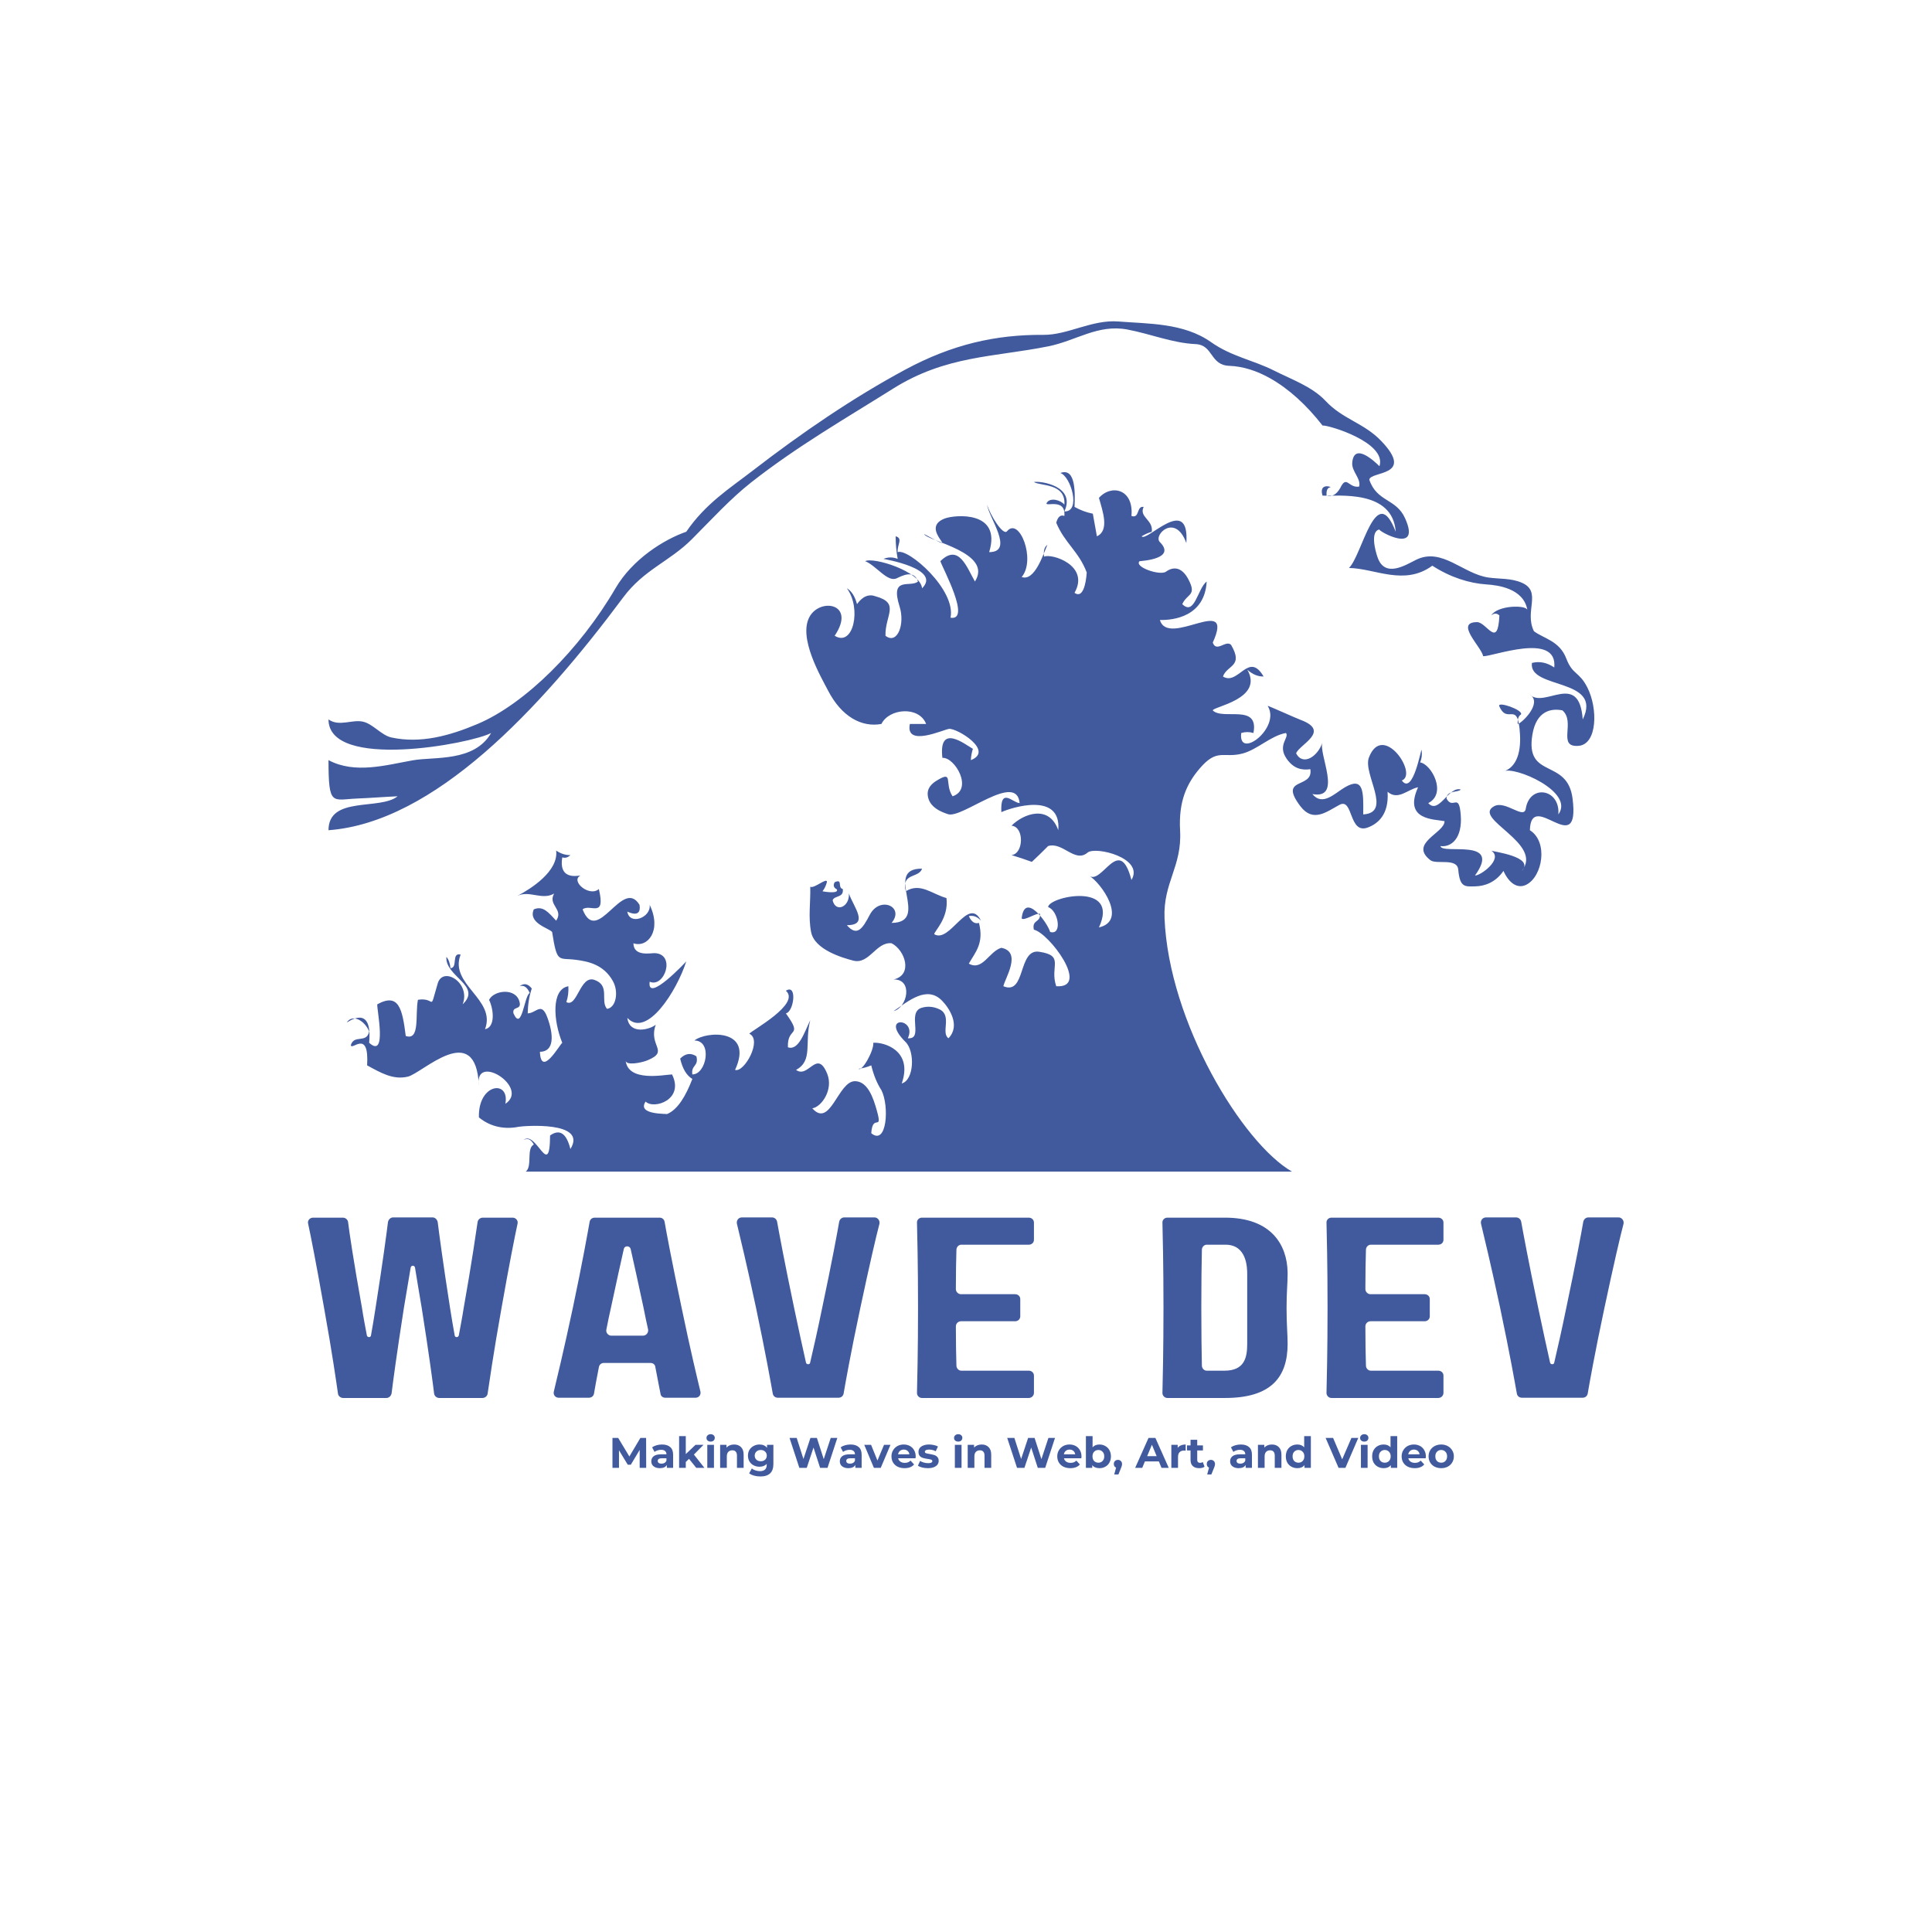 <svg xmlns="http://www.w3.org/2000/svg" xmlns:xlink="http://www.w3.org/1999/xlink" width="500" zoomAndPan="magnify" viewBox="0 0 375 375" height="500" preserveAspectRatio="xMidYMid meet" version="1.0"><defs><g/><clipPath id="6d7fe1566a"><path d="M 63.762 62 L 310 62 L 310 228 L 63.762 228 Z M 63.762 62 " clip-rule="nonzero"/></clipPath></defs><g fill="#405a9d" fill-opacity="1"><g transform="translate(57.554, 271.299)"><g><path d="M 36.156 -34.953 C 35.656 -34.953 35.25 -34.594 35.156 -34.156 C 34.844 -32.094 34.047 -26.406 32.453 -17.453 C 32.156 -15.5 31.797 -13.75 31.5 -12.094 C 31.406 -11.656 30.75 -11.656 30.703 -12.094 C 30.406 -13.75 30.094 -15.5 29.797 -17.453 C 28.406 -26.344 27.656 -32.047 27.406 -34.094 C 27.297 -34.594 26.906 -35 26.406 -35 L 18.75 -35 C 18.25 -35 17.844 -34.594 17.75 -34.094 C 17.5 -32.047 16.75 -26.344 15.344 -17.453 C 15.047 -15.5 14.75 -13.75 14.453 -12.094 C 14.406 -11.656 13.75 -11.656 13.656 -12.094 C 13.344 -13.75 13 -15.5 12.703 -17.453 C 11.094 -26.406 10.25 -32.094 10 -34.156 C 9.906 -34.594 9.5 -34.953 9 -34.953 L 3.203 -34.953 C 2.594 -34.953 2.094 -34.406 2.25 -33.797 C 2.75 -31.5 3.844 -25.953 5.344 -17.453 C 6.953 -8.547 7.75 -2.844 8.047 -0.797 C 8.094 -0.344 8.547 0.047 9.047 0.047 L 17.453 0.047 C 17.953 0.047 18.344 -0.344 18.453 -0.844 C 18.703 -2.906 19.453 -8.547 20.844 -17.453 C 21.344 -20.453 21.797 -23.047 22.156 -25.25 C 22.25 -25.75 22.906 -25.75 23 -25.25 C 23.344 -23.047 23.797 -20.453 24.297 -17.453 C 25.703 -8.547 26.453 -2.906 26.703 -0.844 C 26.75 -0.344 27.203 0.047 27.703 0.047 L 36.094 0.047 C 36.594 0.047 37.047 -0.344 37.094 -0.797 C 37.406 -2.844 38.203 -8.547 39.797 -17.453 C 41.297 -25.953 42.406 -31.5 42.906 -33.797 C 43.047 -34.406 42.547 -34.953 41.953 -34.953 Z M 36.156 -34.953 "/></g></g></g><g fill="#405a9d" fill-opacity="1"><g transform="translate(105.247, 271.299)"><g><path d="M 23.906 0 L 29.75 0 C 30.406 0 30.844 -0.547 30.703 -1.203 C 30.156 -3.5 28.797 -9.047 27.047 -17.5 C 25.156 -26.453 24.094 -32.156 23.75 -34.156 C 23.656 -34.656 23.25 -34.953 22.797 -34.953 L 10.203 -34.953 C 9.703 -34.953 9.297 -34.656 9.203 -34.156 C 8.844 -32.156 7.844 -26.453 5.953 -17.5 C 4.156 -9.047 2.797 -3.5 2.25 -1.203 C 2.094 -0.547 2.547 0 3.203 0 L 9.047 0 C 9.547 0 9.953 -0.297 10.047 -0.797 C 10.203 -1.703 10.5 -3.453 11 -5.953 C 11.094 -6.453 11.5 -6.75 11.953 -6.75 L 21 -6.75 C 21.5 -6.75 21.906 -6.453 21.953 -5.953 C 22.453 -3.453 22.75 -1.703 22.953 -0.797 C 23 -0.297 23.406 0 23.906 0 Z M 13.406 -12.047 C 12.797 -12.047 12.297 -12.656 12.453 -13.25 C 12.703 -14.547 13 -16 13.344 -17.5 C 14.344 -22.203 15.203 -26.047 15.844 -28.906 C 16 -29.547 16.953 -29.547 17.156 -28.906 C 17.797 -26.047 18.656 -22.203 19.656 -17.5 C 19.953 -16 20.25 -14.547 20.547 -13.25 C 20.656 -12.656 20.203 -12.047 19.547 -12.047 Z M 13.406 -12.047 "/></g></g></g><g fill="#405a9d" fill-opacity="1"><g transform="translate(140.791, 271.299)"><g><path d="M 18.797 -17.453 C 17.906 -13.094 17.094 -9.547 16.453 -6.797 C 16.406 -6.406 15.75 -6.406 15.656 -6.797 C 15.047 -9.547 14.25 -13.094 13.344 -17.453 C 11.453 -26.453 10.406 -32.156 10.047 -34.156 C 9.953 -34.656 9.547 -35 9.047 -35 L 3.203 -35 C 2.547 -35 2.094 -34.406 2.25 -33.75 C 2.797 -31.453 4.156 -25.906 5.953 -17.453 C 7.844 -8.5 8.844 -2.797 9.203 -0.797 C 9.297 -0.297 9.703 0 10.203 0 L 21.953 0 C 22.453 0 22.844 -0.297 22.953 -0.797 C 23.297 -2.797 24.297 -8.5 26.203 -17.453 C 28 -25.906 29.297 -31.453 29.906 -33.75 C 30.047 -34.406 29.547 -35 28.953 -35 L 23.094 -35 C 22.594 -35 22.203 -34.656 22.094 -34.156 C 21.75 -32.156 20.703 -26.453 18.797 -17.453 Z M 18.797 -17.453 "/></g></g></g><g fill="#405a9d" fill-opacity="1"><g transform="translate(175.486, 271.299)"><g><path d="M 25.203 -30.656 L 25.203 -34 C 25.203 -34.547 24.75 -34.953 24.203 -34.953 L 3.453 -34.953 C 2.906 -34.953 2.453 -34.5 2.5 -33.953 C 2.547 -31.797 2.703 -26.203 2.703 -17.5 C 2.703 -8.797 2.547 -3.156 2.5 -1 C 2.453 -0.453 2.906 0.047 3.453 0.047 L 24.203 0.047 C 24.75 0.047 25.203 -0.406 25.203 -0.953 L 25.203 -4.297 C 25.203 -4.844 24.75 -5.25 24.203 -5.25 L 11.094 -5.25 C 10.594 -5.25 10.156 -5.703 10.156 -6.25 C 10.094 -8.297 10.047 -10.797 10.047 -13.844 C 10.047 -14.406 10.5 -14.844 11.047 -14.844 L 21.547 -14.844 C 22.094 -14.844 22.547 -15.25 22.547 -15.797 L 22.547 -19.156 C 22.547 -19.703 22.094 -20.094 21.547 -20.094 L 11.047 -20.094 C 10.5 -20.094 10.047 -20.547 10.047 -21.094 C 10.047 -24.156 10.094 -26.656 10.156 -28.703 C 10.156 -29.25 10.594 -29.703 11.094 -29.703 L 24.203 -29.703 C 24.75 -29.703 25.203 -30.094 25.203 -30.656 Z M 25.203 -30.656 "/></g></g></g><g fill="#405a9d" fill-opacity="1"><g transform="translate(205.731, 271.299)"><g/></g></g><g fill="#405a9d" fill-opacity="1"><g transform="translate(223.128, 271.299)"><g><path d="M 26.797 -24 C 26.797 -24 26.797 -24.047 26.797 -24.047 C 26.797 -24.156 26.797 -24.25 26.797 -24.344 C 26.703 -29.703 23.594 -34.953 14.656 -34.953 L 3.453 -34.953 C 2.906 -34.953 2.453 -34.5 2.5 -33.953 C 2.547 -31.797 2.703 -26.203 2.703 -17.5 C 2.703 -8.797 2.547 -3.156 2.5 -1 C 2.453 -0.453 2.906 0.047 3.453 0.047 L 14.656 0.047 C 23.656 0.047 26.797 -4.047 26.797 -10.453 C 26.797 -12.547 26.594 -14 26.594 -17.406 C 26.594 -20.594 26.797 -22.047 26.797 -24 Z M 14.547 -5.25 L 11.094 -5.25 C 10.594 -5.25 10.156 -5.703 10.156 -6.25 C 10.094 -9.047 10.047 -12.844 10.047 -17.5 C 10.047 -22.156 10.094 -25.906 10.156 -28.703 C 10.156 -29.25 10.594 -29.703 11.094 -29.703 L 14.75 -29.703 C 18.906 -29.703 18.953 -25.203 18.953 -24 L 18.953 -10.453 C 18.953 -7.906 18.5 -5.25 14.547 -5.25 Z M 14.547 -5.25 "/></g></g></g><g fill="#405a9d" fill-opacity="1"><g transform="translate(254.973, 271.299)"><g><path d="M 25.203 -30.656 L 25.203 -34 C 25.203 -34.547 24.75 -34.953 24.203 -34.953 L 3.453 -34.953 C 2.906 -34.953 2.453 -34.5 2.5 -33.953 C 2.547 -31.797 2.703 -26.203 2.703 -17.5 C 2.703 -8.797 2.547 -3.156 2.5 -1 C 2.453 -0.453 2.906 0.047 3.453 0.047 L 24.203 0.047 C 24.75 0.047 25.203 -0.406 25.203 -0.953 L 25.203 -4.297 C 25.203 -4.844 24.75 -5.25 24.203 -5.25 L 11.094 -5.25 C 10.594 -5.25 10.156 -5.703 10.156 -6.25 C 10.094 -8.297 10.047 -10.797 10.047 -13.844 C 10.047 -14.406 10.5 -14.844 11.047 -14.844 L 21.547 -14.844 C 22.094 -14.844 22.547 -15.25 22.547 -15.797 L 22.547 -19.156 C 22.547 -19.703 22.094 -20.094 21.547 -20.094 L 11.047 -20.094 C 10.5 -20.094 10.047 -20.547 10.047 -21.094 C 10.047 -24.156 10.094 -26.656 10.156 -28.703 C 10.156 -29.25 10.594 -29.703 11.094 -29.703 L 24.203 -29.703 C 24.75 -29.703 25.203 -30.094 25.203 -30.656 Z M 25.203 -30.656 "/></g></g></g><g fill="#405a9d" fill-opacity="1"><g transform="translate(285.219, 271.299)"><g><path d="M 18.797 -17.453 C 17.906 -13.094 17.094 -9.547 16.453 -6.797 C 16.406 -6.406 15.75 -6.406 15.656 -6.797 C 15.047 -9.547 14.25 -13.094 13.344 -17.453 C 11.453 -26.453 10.406 -32.156 10.047 -34.156 C 9.953 -34.656 9.547 -35 9.047 -35 L 3.203 -35 C 2.547 -35 2.094 -34.406 2.25 -33.75 C 2.797 -31.453 4.156 -25.906 5.953 -17.453 C 7.844 -8.5 8.844 -2.797 9.203 -0.797 C 9.297 -0.297 9.703 0 10.203 0 L 21.953 0 C 22.453 0 22.844 -0.297 22.953 -0.797 C 23.297 -2.797 24.297 -8.5 26.203 -17.453 C 28 -25.906 29.297 -31.453 29.906 -33.75 C 30.047 -34.406 29.547 -35 28.953 -35 L 23.094 -35 C 22.594 -35 22.203 -34.656 22.094 -34.156 C 21.75 -32.156 20.703 -26.453 18.797 -17.453 Z M 18.797 -17.453 "/></g></g></g><g clip-path="url(#6d7fe1566a)"><path fill="#405a9d" d="M 63.762 139.637 C 65.82 141.113 68.332 139.59 70.469 140.078 C 72.406 140.52 74.035 142.73 75.992 143.148 C 81.613 144.355 87.203 142.844 92.684 140.527 C 101.887 136.637 112.516 126.09 119.469 114.18 C 122.746 108.566 128.812 104.738 133.203 103.211 C 136.957 97.723 141.652 94.781 146.012 91.418 C 155.672 83.953 165.664 77.148 175.773 71.711 C 184.789 66.863 193.238 64.926 202.539 64.996 C 207.297 65.031 211.973 61.988 217.109 62.402 C 222.816 62.867 229.742 62.637 235.066 66.41 C 239.016 69.207 243.297 69.898 247.355 71.961 C 250.477 73.551 254.676 75.02 257.277 77.801 C 260.664 81.426 264.727 82.055 268.129 85.629 C 274.727 92.551 265.957 91.391 265.781 93.117 C 267.262 97.461 270.98 96.723 272.719 100.582 C 276.004 107.863 267.34 102.977 267.754 102.773 C 265.957 103.086 266.883 106.797 267.414 108.258 C 268.852 112.23 272.844 109.656 274.855 108.66 C 279.887 106.172 283.934 111.391 288.93 112.102 C 291.055 112.402 293.289 112.199 295.383 113.105 C 299.375 114.844 295.805 118.629 297.738 122.523 C 299.672 123.961 302.711 124.391 304.02 127.824 C 305.238 131.023 306.492 130.289 308.09 133.41 C 310.199 137.531 310.039 144.488 306.387 144.77 C 302.152 145.098 305.898 140.145 303.266 137.883 C 301.078 137.441 298.203 137.969 297.438 142.582 C 295.984 151.344 304.234 147.062 305.234 155 C 306.777 167.203 297.172 152.941 296.949 161.145 C 300.559 163.422 299.406 170.125 296.266 171.719 C 294.594 172.562 292.93 171.504 291.82 169.043 C 290.324 171.242 288.234 171.992 286.383 172.039 C 284.309 172.09 283.359 172.273 283.047 168.805 C 282.836 166.449 278.797 167.855 277.648 166.969 C 273.367 163.672 280.457 161.664 280.379 159.387 C 278.527 158.992 272.301 159.277 275.25 152.805 C 273.234 153.199 271.367 155.445 269.328 153.684 C 269.629 158.125 267.418 159.91 265.469 160.625 C 261.762 161.988 262.691 154.777 260 156.215 C 257.492 157.555 254.875 159.75 252.398 156.48 C 248.008 150.688 254.961 153.207 254.336 149.297 C 252.66 149.547 251.043 149.191 249.699 147.215 C 247.902 144.574 250.32 143.145 249.602 142.273 C 246.664 142.793 244.039 145.52 241.133 146.27 C 237.43 147.223 236.289 145.148 232.84 149.184 C 230.379 152.066 228.734 155.512 229.055 161.203 C 229.453 168.215 225.75 171.285 226.035 178.203 C 226.855 198.461 241.207 221.938 250.785 227.414 L 102.035 227.414 C 103.387 226.457 102.105 222.902 103.613 222.152 C 103.078 221.145 102.422 220.848 101.637 221.27 C 104.086 219.246 106.711 229.199 106.77 220.395 C 108.633 219.078 109.949 219.961 110.715 223.027 C 114.145 217.516 101.492 218.543 100.652 218.711 C 98.145 219.223 95.285 218.828 92.957 216.883 C 92.762 210.254 98.992 209.512 98.09 214.25 C 102.918 211.066 91.977 204.168 92.957 210.738 C 92.367 197.805 82.016 208.309 79.148 208.98 C 76.305 209.645 73.938 208.25 71.258 206.785 C 71.684 199.559 68.184 204.082 68.102 202.84 C 68.754 200.73 71.18 202.602 71.652 200.207 C 70.859 198.195 68.477 196.703 67.312 198.449 C 67.332 198.586 72.367 194.535 71.652 202.402 C 75.219 205.633 73.094 195.809 73.23 194.938 C 77.395 192.641 78.098 195.809 78.754 201.082 C 81.586 202.047 80.543 196.91 81.121 194.059 C 84.715 193.484 83.223 196.754 84.965 190.871 C 85.969 187.477 91.43 190.723 89.801 194.938 C 93.641 191.309 86.34 189.562 86.645 185.723 C 87.086 186.234 87.348 186.965 87.434 187.918 C 88.922 187.898 87.566 184.812 89.406 185.285 C 87.121 191.09 96.375 193.934 94.141 199.766 C 96.109 199.414 95.887 196.086 94.93 194.062 C 95.883 192.172 100.184 191.66 100.848 194.5 C 101.27 196.145 99.367 195.191 99.664 196.695 C 101.312 200.375 101.75 193.207 102.824 192.746 C 102.328 191.598 101.672 191.16 100.848 191.43 C 101.684 190.777 102.473 190.922 103.215 191.867 C 102.723 193.344 102.461 194.957 102.426 196.695 C 104.09 196.664 105.074 194.363 106.223 197.441 C 107.48 200.816 107.633 204.129 104.797 204.156 C 105.016 209.238 108.625 202.777 109.137 202.402 C 107.395 198.168 106.961 192 110.32 191.43 C 110.379 192.543 110.25 193.566 109.926 194.504 C 112.059 195.66 112.57 189.223 115.371 190.195 C 118.488 191.277 116.461 194.223 117.816 195.82 C 119.574 195.602 120.133 192.527 118.961 190.426 C 117.164 187.199 114.148 186.613 111.797 186.301 C 108.371 185.84 108.148 187.145 107.164 180.895 C 106.555 180.152 102.445 179.184 103.609 176.508 C 105.426 175.738 106.48 177.129 107.949 178.703 C 109.48 176.465 106.27 175.715 107.555 173.438 C 105.219 174.797 102.781 172.77 100.453 173.875 C 103.035 172.523 108.441 169.105 107.949 165.098 C 108.844 165.699 109.762 165.992 110.715 165.973 C 110.219 166.449 109.695 166.594 109.137 166.414 C 108.434 170.527 111.574 170.109 112.684 169.926 C 110.613 170.977 114.41 174.188 116.238 172.559 C 117.617 178.414 114.582 175.316 113.082 176.508 C 115.945 183.793 120.812 170.164 124.129 175.629 C 124.551 178.227 122.215 177.152 121.762 176.945 C 122.199 179.684 126.398 178.102 126.102 175.629 C 128.512 180.645 125.695 184.031 122.945 183.09 C 122.988 185.738 126.32 184.969 127.086 185.004 C 131.254 185.191 128.961 191.82 126.102 190.551 C 125.496 194.887 133.273 186.566 133.203 186.602 C 131.367 192.352 125.52 201.594 121.762 197.57 C 122.199 200.945 126.195 199.812 127.285 198.891 C 125.777 203.043 130.02 203.996 125.699 205.797 C 124.523 206.289 121.559 206.871 121.438 205.875 C 121.941 210.051 128.75 208.621 130.441 208.547 C 132.898 213.461 126.883 215.41 125.312 213.812 C 123.508 216.496 129.773 216.121 129.418 216.258 C 131.566 215.426 133.156 212.617 134.387 209.422 C 133.27 208.77 132.48 207.453 132.02 205.473 C 133.031 204.453 134.082 204.305 135.176 205.035 C 135.656 207.02 134.086 206.707 134.387 208.547 C 137.129 208.559 138.34 201.965 134.781 201.961 C 137.102 200.113 146.402 199.613 142.676 207.664 C 144.414 208.293 148.047 201.828 145.438 200.645 C 145.914 199.992 155.484 194.852 152.539 192.305 C 154.781 190.855 154.113 196.387 152.539 196.695 C 155.996 201.516 152.762 199.121 152.934 203.277 C 155.008 204.004 156.133 200.355 157.273 198.012 C 156.109 202.375 157.867 205.867 154.512 207.664 C 156.914 209.438 158.559 203.496 160.555 208.406 C 161.816 211.504 159.434 214.875 157.668 215.125 C 161.168 219.086 162.672 209.828 165.953 209.859 C 167.855 209.879 169.066 211.766 169.945 214.699 C 171.633 220.316 169.398 215.723 169.109 219.957 C 172.156 222.484 172.641 214.672 171.086 211.609 C 170.227 210.285 169.566 208.676 169.109 206.789 C 168.297 207.133 167.48 207.352 166.652 207.449 C 167.324 208.062 169.66 203.91 169.504 202.402 C 171.559 202.246 177.262 203.867 175.027 210.297 C 177.426 209.66 177.629 204.09 175.77 202.25 C 170.551 197.082 178.109 197.469 176.211 201.523 C 179.348 201.77 176.02 196.629 178.812 195.633 C 180.043 195.246 181.262 195.359 182.469 195.965 C 184.797 197.23 182.59 200.5 184.102 201.523 C 186.523 199.02 184.168 195.57 182.836 194.219 C 179.902 191.234 176.363 194.277 173.449 196.254 C 176.137 195.578 177.273 190.035 173.449 190.113 C 177.273 189.234 175.664 184.406 173.055 183.086 C 170.043 182.766 168.73 187.266 165.609 186.453 C 163.602 185.93 158.129 184.367 157.441 180.938 C 156.855 178.012 157.352 175.094 157.27 172.117 C 158.016 172.547 160.586 170.195 160.504 171.211 C 160.301 171.949 160.012 172.547 159.641 172.996 C 159.59 173.008 162.848 173.602 162.449 172.637 C 161.82 172.32 161.672 171.855 162.008 171.238 C 163.68 170.484 162.484 172.297 163.586 172.559 C 163.82 174.324 161.934 173.762 161.613 174.75 C 162.215 177.238 164.949 176.004 164.77 173.434 C 165.715 176.105 168.754 179.578 164.375 179.578 C 166.379 181.879 167.426 180.219 168.832 177.547 C 170.781 173.836 175.664 176 173.055 179.137 C 180.801 179.07 171.211 168.512 178.973 168.605 C 178.359 170.512 174.91 169.348 175.816 172.992 C 178.629 171.238 180.965 173.574 183.707 174.309 C 184.199 178.246 181.254 180.832 181.34 181.332 C 184.391 183.18 187.934 173.789 190.414 178.699 C 189.684 177.922 188.898 177.629 188.047 177.82 C 188.551 178.934 189.211 179.371 190.02 179.141 C 191.004 183.082 189.367 184.746 188.047 187.039 C 190.707 188.547 191.98 184.66 194.359 183.969 C 198.426 184.766 195.062 189.887 194.754 191.426 C 199.164 193.266 197.535 184.121 201.691 184.734 C 206.758 185.484 203.68 187.578 205.016 191.426 C 211.734 191.883 203.566 181.051 200.672 180.453 C 200.242 178.441 202.02 179.137 201.859 177.383 C 201.211 177.098 198.742 178.84 198.305 178.262 C 198.879 172.945 203.332 179.133 203.832 180.891 C 206.25 181.617 205.43 176.73 203.438 176.07 C 203.523 174 217.441 171.098 213.301 180.016 C 218.91 178.711 213.766 171.344 211.328 169.926 C 213.859 172.023 217.238 161.711 219.613 170.801 C 222.184 166.531 212.602 164.203 211.094 165.492 C 208.641 167.582 206.266 163.34 203.438 164.219 C 202.391 165.273 201.34 166.301 200.281 167.289 C 198.969 166.809 197.652 166.371 196.332 165.973 C 198.719 165.719 198.836 160.465 196.332 160.266 C 198.676 157.91 203.641 156.098 205.41 161.148 C 206.07 153.547 196.16 156.801 194.359 157.637 C 194.121 152.652 196.598 155.852 197.91 155.879 C 197.324 149.723 186.758 158.945 184.012 158.031 C 183.035 157.707 180.199 156.789 180.062 154.203 C 179.98 152.578 181.457 151.727 181.984 151.41 C 185.121 149.539 183.246 152.062 184.891 154.559 C 188.965 153.211 185.359 146.93 182.918 147.102 C 182.141 140.324 187.27 144.457 188.836 145.344 C 188.617 146.023 188.484 146.754 188.441 147.543 C 193.031 145.746 185.82 141.359 184.23 141.473 C 183.273 141.539 175.648 145.156 176.605 140.52 L 179.762 140.52 C 178.383 136.98 172.57 137.488 171.082 140.52 C 167.223 141.227 163.34 139.09 160.727 134.043 C 159.328 131.348 154.891 123.797 157.125 119.727 C 159.184 115.965 166.25 117.105 162.008 123.402 C 165.664 125.668 167.25 118.027 164.375 114.188 C 165.27 114.703 165.926 115.727 166.348 117.258 C 167.434 115.742 168.648 115.242 169.992 115.758 C 174.77 117.086 171.758 119.445 171.871 123.402 C 174.191 125.199 175.691 121.125 174.609 117.727 C 172.691 111.707 176.715 114.133 178.184 112.871 C 177.367 110.492 175.102 111.77 174.027 112.258 C 172.25 113.066 170.051 109.762 167.926 108.922 C 169.551 108.078 178.699 110.902 178.973 114.188 C 182.84 110.379 171.508 108.5 171.477 108.48 C 172.395 108.109 173.312 108.109 174.238 108.48 C 173.977 107.059 173.848 105.598 173.844 104.094 C 175.324 104.488 174.121 105.711 174.238 107.168 C 176.27 106.359 185.613 114.473 184.496 119.895 C 188.559 120.566 182.961 110.293 182.523 108.922 C 186.082 105.418 187.637 110.074 189.234 112.871 C 192.836 107.219 179.941 105.016 179.367 103.656 C 187.598 108.137 177.969 102.711 183.371 100.641 C 185.246 99.922 194.516 99.012 191.996 107.168 C 196.988 107.172 191.812 100.285 191.598 97.949 C 192.109 99.84 194.691 104.047 195.461 103.117 C 197.859 100.223 201.121 108.676 198.309 111.996 C 200.805 112.902 202.477 107.645 203.289 105.754 C 202.719 106.176 202.504 106.938 202.648 108.047 C 204.07 107.363 211.602 109.703 208.566 115.066 C 210.164 116.23 210.785 113.363 210.934 111.117 C 209.395 107.027 206.641 105.395 205.016 101.461 C 205.328 100.305 205.852 99.867 206.594 100.145 C 206.895 96.488 202.605 98.539 203.176 97.594 C 203.84 96.477 205.934 97.086 206.594 97.949 C 206.898 93.754 201.922 94.363 200.676 93.562 C 201.918 93.293 208.891 94.332 206.594 99.266 C 209.891 99.398 207.844 92.422 205.805 91.809 C 208.918 90.648 208.652 96.023 208.566 98.391 C 209.727 99.035 210.91 99.477 212.117 99.707 C 212.379 101.172 212.645 102.633 212.906 104.094 C 215.383 102.973 214.035 99.238 213.301 96.637 C 215.73 93.922 220.09 94.93 219.613 100.148 C 221.258 100.711 220.547 98.152 221.98 98.391 C 221.02 100.387 223.891 100.883 223.559 103.219 C 222.891 103.41 222.23 103.703 221.586 104.098 C 222.527 105.34 230.91 95.738 230.27 105.414 C 228.141 99.496 223.785 103.871 225.125 105.211 C 228.355 108.449 221.812 108.863 221.191 108.926 C 220.059 110.031 225.148 111.801 226.316 110.961 C 227.863 109.852 229.457 110.156 230.66 112.438 C 232.363 115.668 230.445 115.148 229.477 117.262 C 231.883 119.648 232.449 114.223 234.215 112.871 C 233.855 119.676 227.75 120.41 225.137 120.336 C 226.73 125.844 239.777 115.066 235.398 124.723 C 236.102 126.73 237.934 124.156 238.949 125.164 C 241.43 129.414 238.203 129.027 237.371 131.309 C 240.348 133.168 242.355 126.293 245.262 131.309 C 244.156 131.332 243.105 130.891 242.105 129.992 C 245.367 135.691 235.352 137.18 235.398 137.891 C 237.359 139.859 244.434 136.488 243.289 142.277 C 242.496 142.035 241.711 142.035 240.922 142.277 C 240.262 147.629 248.711 141.258 246.051 137.012 C 246.082 136.918 251.371 139.324 252.477 139.738 C 258.395 141.957 252.18 144.508 251.574 146.227 C 252.918 148.781 255.879 146.773 256.703 144.035 C 255.805 146.215 260.738 155.227 254.73 154.129 C 256.715 156.574 259.113 153.941 261.051 152.812 C 264.73 150.66 264.66 153.754 264.598 158.078 C 270.34 157.742 264.504 150.219 265.699 147.055 C 268.371 140.004 275.332 150.293 272.094 151.492 C 274.27 154.473 275.809 145.25 275.93 145.562 C 276.055 146.457 275.961 147.266 275.645 147.984 C 277.852 148.32 280.91 154.012 277.223 155.883 C 279.281 158.188 281.191 152.52 283.535 153.25 C 283.035 153.871 280.797 153.324 280.773 155.008 C 282.016 157.273 283.184 153.676 283.531 158.195 C 283.879 162.73 281.684 164.5 279.59 164.223 C 279.848 165.969 291.672 162.48 286.297 169.93 C 287.293 170.027 291.895 166.734 289.453 165.102 C 289.746 165.316 298.004 166.262 295.371 169.047 C 299.766 163.664 285.574 158.887 290.016 156.484 C 292.215 155.297 295.797 159.141 296.148 156.969 C 296.938 152.086 302.875 153.133 302.473 158.078 C 305.738 153.676 293.824 148.598 291.82 149.738 C 293.973 149.086 295.258 146.688 295.031 142.586 C 294.648 135.602 292.656 140.859 291.008 137.07 C 290.562 136.043 295.688 137.793 295.223 138.672 C 294.742 138.961 294.531 139.578 294.582 140.523 C 295.34 140.43 299.48 136.426 296.949 134.816 C 299.777 137.609 306.523 130.137 307.207 139.645 C 311.223 131.496 296.645 133.875 297.344 128.676 C 298.832 128.305 300.277 128.598 301.684 129.555 C 302.371 122.496 289.379 127.582 287.875 127.359 C 287.555 125.566 282.309 120.797 286.672 120.754 C 288.578 120.734 290.727 126.094 291.031 119.457 C 290.52 118.988 289.992 118.988 289.453 119.457 C 290.637 117.449 296.289 117.371 296.465 118.414 C 295.75 114.168 290.652 113.578 288.543 113.438 C 285.125 113.211 281.477 112.039 278.012 109.801 C 272.555 113.793 266.887 110.32 261.836 110.242 C 264.426 107.738 267.07 93.199 270.91 103.223 C 270.332 94.957 259.672 96.34 256.703 96.199 C 255.957 93.746 258.367 94.438 258.238 94.582 C 257.656 94.652 257.406 95.191 257.492 96.199 C 258.52 96.488 259.398 96.004 260.129 94.746 C 261.398 92.078 261.727 94.793 263.809 94.445 C 264.215 92.867 262.312 91.516 262.469 89.793 C 262.832 85.758 266.852 89.613 267.754 90.492 C 269.238 85.867 257.812 82.469 256.703 82.594 C 253.594 78.602 250.137 75.453 246.516 73.418 C 243.953 71.977 241.289 71.109 238.605 71.008 C 234.785 70.859 235.555 66.953 232.047 66.789 C 227.586 66.586 223.27 64.797 218.828 63.961 C 213.082 62.883 208.898 66.141 203.438 67.23 C 192.902 69.34 183.613 68.988 173.332 75.445 C 164.129 81.227 154.762 86.598 145.805 93.633 C 141.777 96.797 138.121 100.828 134.285 104.668 C 129.965 108.992 124.992 110.547 120.973 115.945 C 104.75 137.742 84.246 159.625 63.762 161.145 C 63.762 154.43 73.738 157.332 77.176 154.559 C 74.547 154.672 71.914 154.891 69.285 154.996 C 64.473 155.191 63.762 156.602 63.762 147.539 C 68.867 150.281 74.949 148.496 80.133 147.574 C 84.27 146.84 92.047 147.953 95.328 142.273 C 91.434 144.371 63.762 149.562 63.762 139.637 " fill-opacity="1" fill-rule="evenodd"/></g><g fill="#405a9d" fill-opacity="1"><g transform="translate(118.191, 284.908)"><g><path d="M 5.969 0 L 5.969 -3.484 L 4.25 -0.609 L 3.656 -0.609 L 1.953 -3.406 L 1.953 0 L 0.688 0 L 0.688 -5.812 L 1.797 -5.812 L 3.969 -2.203 L 6.109 -5.812 L 7.219 -5.812 L 7.234 0 Z M 5.969 0 "/></g></g></g><g fill="#405a9d" fill-opacity="1"><g transform="translate(126.106, 284.908)"><g><path d="M 2.391 -4.531 C 3.086 -4.531 3.617 -4.363 3.984 -4.031 C 4.359 -3.707 4.547 -3.211 4.547 -2.547 L 4.547 0 L 3.328 0 L 3.328 -0.562 C 3.086 -0.145 2.633 0.062 1.969 0.062 C 1.625 0.062 1.328 0.004 1.078 -0.109 C 0.828 -0.223 0.633 -0.379 0.5 -0.578 C 0.375 -0.785 0.312 -1.02 0.312 -1.281 C 0.312 -1.695 0.469 -2.023 0.781 -2.266 C 1.094 -2.504 1.57 -2.625 2.219 -2.625 L 3.25 -2.625 C 3.25 -2.906 3.16 -3.117 2.984 -3.266 C 2.816 -3.422 2.562 -3.5 2.219 -3.5 C 1.977 -3.5 1.742 -3.461 1.516 -3.391 C 1.285 -3.316 1.094 -3.219 0.938 -3.094 L 0.469 -3.984 C 0.719 -4.16 1.008 -4.297 1.344 -4.391 C 1.688 -4.484 2.035 -4.531 2.391 -4.531 Z M 2.297 -0.812 C 2.516 -0.812 2.707 -0.859 2.875 -0.953 C 3.051 -1.055 3.176 -1.207 3.25 -1.406 L 3.25 -1.859 L 2.359 -1.859 C 1.828 -1.859 1.562 -1.688 1.562 -1.344 C 1.562 -1.176 1.625 -1.047 1.75 -0.953 C 1.883 -0.859 2.066 -0.812 2.297 -0.812 Z M 2.297 -0.812 "/></g></g></g><g fill="#405a9d" fill-opacity="1"><g transform="translate(131.22, 284.908)"><g><path d="M 2.516 -1.75 L 1.891 -1.141 L 1.891 0 L 0.594 0 L 0.594 -6.156 L 1.891 -6.156 L 1.891 -2.672 L 3.781 -4.469 L 5.328 -4.469 L 3.469 -2.578 L 5.5 0 L 3.922 0 Z M 2.516 -1.75 "/></g></g></g><g fill="#405a9d" fill-opacity="1"><g transform="translate(136.69, 284.908)"><g><path d="M 0.594 -4.469 L 1.891 -4.469 L 1.891 0 L 0.594 0 Z M 1.25 -5.094 C 1.008 -5.094 0.812 -5.16 0.656 -5.297 C 0.508 -5.43 0.438 -5.602 0.438 -5.812 C 0.438 -6.008 0.508 -6.176 0.656 -6.312 C 0.812 -6.457 1.008 -6.531 1.25 -6.531 C 1.488 -6.531 1.68 -6.461 1.828 -6.328 C 1.973 -6.191 2.047 -6.023 2.047 -5.828 C 2.047 -5.617 1.973 -5.441 1.828 -5.297 C 1.68 -5.16 1.488 -5.094 1.25 -5.094 Z M 1.25 -5.094 "/></g></g></g><g fill="#405a9d" fill-opacity="1"><g transform="translate(139.184, 284.908)"><g><path d="M 3.312 -4.531 C 3.863 -4.531 4.305 -4.363 4.641 -4.031 C 4.984 -3.695 5.156 -3.207 5.156 -2.562 L 5.156 0 L 3.859 0 L 3.859 -2.359 C 3.859 -2.711 3.781 -2.973 3.625 -3.141 C 3.477 -3.316 3.258 -3.406 2.969 -3.406 C 2.633 -3.406 2.367 -3.301 2.172 -3.094 C 1.984 -2.895 1.891 -2.598 1.891 -2.203 L 1.891 0 L 0.594 0 L 0.594 -4.469 L 1.828 -4.469 L 1.828 -3.938 C 2.004 -4.125 2.219 -4.27 2.469 -4.375 C 2.727 -4.477 3.008 -4.531 3.312 -4.531 Z M 3.312 -4.531 "/></g></g></g><g fill="#405a9d" fill-opacity="1"><g transform="translate(144.911, 284.908)"><g><path d="M 5.203 -4.469 L 5.203 -0.75 C 5.203 0.07 4.988 0.68 4.562 1.078 C 4.133 1.473 3.516 1.672 2.703 1.672 C 2.266 1.672 1.852 1.617 1.469 1.516 C 1.082 1.41 0.758 1.258 0.5 1.062 L 1.016 0.125 C 1.203 0.281 1.441 0.406 1.734 0.5 C 2.023 0.594 2.312 0.641 2.594 0.641 C 3.039 0.641 3.367 0.535 3.578 0.328 C 3.797 0.129 3.906 -0.172 3.906 -0.578 L 3.906 -0.766 C 3.57 -0.398 3.102 -0.219 2.5 -0.219 C 2.094 -0.219 1.719 -0.305 1.375 -0.484 C 1.031 -0.66 0.758 -0.91 0.562 -1.234 C 0.363 -1.566 0.266 -1.945 0.266 -2.375 C 0.266 -2.801 0.363 -3.176 0.562 -3.5 C 0.758 -3.82 1.031 -4.07 1.375 -4.25 C 1.719 -4.438 2.094 -4.531 2.5 -4.531 C 3.145 -4.531 3.633 -4.316 3.969 -3.891 L 3.969 -4.469 Z M 2.75 -1.281 C 3.094 -1.281 3.375 -1.379 3.594 -1.578 C 3.812 -1.785 3.922 -2.051 3.922 -2.375 C 3.922 -2.695 3.812 -2.957 3.594 -3.156 C 3.375 -3.363 3.094 -3.469 2.75 -3.469 C 2.406 -3.469 2.125 -3.363 1.906 -3.156 C 1.688 -2.957 1.578 -2.695 1.578 -2.375 C 1.578 -2.051 1.688 -1.785 1.906 -1.578 C 2.125 -1.379 2.406 -1.281 2.75 -1.281 Z M 2.75 -1.281 "/></g></g></g><g fill="#405a9d" fill-opacity="1"><g transform="translate(150.713, 284.908)"><g/></g></g><g fill="#405a9d" fill-opacity="1"><g transform="translate(153.058, 284.908)"><g><path d="M 9.469 -5.812 L 7.562 0 L 6.125 0 L 4.844 -3.938 L 3.531 0 L 2.094 0 L 0.188 -5.812 L 1.578 -5.812 L 2.891 -1.719 L 4.25 -5.812 L 5.5 -5.812 L 6.828 -1.688 L 8.188 -5.812 Z M 9.469 -5.812 "/></g></g></g><g fill="#405a9d" fill-opacity="1"><g transform="translate(162.697, 284.908)"><g><path d="M 2.391 -4.531 C 3.086 -4.531 3.617 -4.363 3.984 -4.031 C 4.359 -3.707 4.547 -3.211 4.547 -2.547 L 4.547 0 L 3.328 0 L 3.328 -0.562 C 3.086 -0.145 2.633 0.062 1.969 0.062 C 1.625 0.062 1.328 0.004 1.078 -0.109 C 0.828 -0.223 0.633 -0.379 0.5 -0.578 C 0.375 -0.785 0.312 -1.02 0.312 -1.281 C 0.312 -1.695 0.469 -2.023 0.781 -2.266 C 1.094 -2.504 1.57 -2.625 2.219 -2.625 L 3.25 -2.625 C 3.25 -2.906 3.16 -3.117 2.984 -3.266 C 2.816 -3.422 2.562 -3.5 2.219 -3.5 C 1.977 -3.5 1.742 -3.461 1.516 -3.391 C 1.285 -3.316 1.094 -3.219 0.938 -3.094 L 0.469 -3.984 C 0.719 -4.16 1.008 -4.297 1.344 -4.391 C 1.688 -4.484 2.035 -4.531 2.391 -4.531 Z M 2.297 -0.812 C 2.516 -0.812 2.707 -0.859 2.875 -0.953 C 3.051 -1.055 3.176 -1.207 3.25 -1.406 L 3.25 -1.859 L 2.359 -1.859 C 1.828 -1.859 1.562 -1.688 1.562 -1.344 C 1.562 -1.176 1.625 -1.047 1.75 -0.953 C 1.883 -0.859 2.066 -0.812 2.297 -0.812 Z M 2.297 -0.812 "/></g></g></g><g fill="#405a9d" fill-opacity="1"><g transform="translate(167.811, 284.908)"><g><path d="M 5.031 -4.469 L 3.141 0 L 1.812 0 L -0.062 -4.469 L 1.266 -4.469 L 2.5 -1.422 L 3.781 -4.469 Z M 5.031 -4.469 "/></g></g></g><g fill="#405a9d" fill-opacity="1"><g transform="translate(172.767, 284.908)"><g><path d="M 4.969 -2.219 C 4.969 -2.195 4.957 -2.078 4.938 -1.859 L 1.562 -1.859 C 1.625 -1.586 1.77 -1.367 2 -1.203 C 2.227 -1.047 2.508 -0.969 2.844 -0.969 C 3.07 -0.969 3.273 -1 3.453 -1.062 C 3.641 -1.133 3.812 -1.25 3.969 -1.406 L 4.656 -0.656 C 4.238 -0.176 3.625 0.062 2.812 0.062 C 2.312 0.062 1.863 -0.031 1.469 -0.219 C 1.082 -0.414 0.785 -0.688 0.578 -1.031 C 0.367 -1.383 0.266 -1.785 0.266 -2.234 C 0.266 -2.672 0.367 -3.062 0.578 -3.406 C 0.785 -3.758 1.066 -4.035 1.422 -4.234 C 1.785 -4.43 2.191 -4.531 2.641 -4.531 C 3.078 -4.531 3.473 -4.438 3.828 -4.25 C 4.18 -4.062 4.457 -3.789 4.656 -3.438 C 4.863 -3.082 4.969 -2.676 4.969 -2.219 Z M 2.656 -3.547 C 2.363 -3.547 2.117 -3.461 1.922 -3.297 C 1.723 -3.129 1.598 -2.906 1.547 -2.625 L 3.75 -2.625 C 3.707 -2.906 3.586 -3.129 3.391 -3.297 C 3.191 -3.461 2.945 -3.547 2.656 -3.547 Z M 2.656 -3.547 "/></g></g></g><g fill="#405a9d" fill-opacity="1"><g transform="translate(177.996, 284.908)"><g><path d="M 2.094 0.062 C 1.727 0.062 1.367 0.02 1.016 -0.062 C 0.66 -0.156 0.379 -0.273 0.172 -0.422 L 0.594 -1.344 C 0.789 -1.219 1.031 -1.113 1.312 -1.031 C 1.602 -0.945 1.883 -0.906 2.156 -0.906 C 2.695 -0.906 2.969 -1.039 2.969 -1.312 C 2.969 -1.445 2.891 -1.539 2.734 -1.594 C 2.586 -1.645 2.363 -1.691 2.062 -1.734 C 1.695 -1.785 1.395 -1.848 1.156 -1.922 C 0.914 -1.992 0.707 -2.117 0.531 -2.297 C 0.363 -2.484 0.281 -2.75 0.281 -3.094 C 0.281 -3.375 0.359 -3.625 0.516 -3.844 C 0.68 -4.062 0.922 -4.227 1.234 -4.344 C 1.547 -4.469 1.914 -4.531 2.344 -4.531 C 2.656 -4.531 2.969 -4.492 3.281 -4.422 C 3.594 -4.359 3.852 -4.266 4.062 -4.141 L 3.625 -3.219 C 3.227 -3.438 2.801 -3.547 2.344 -3.547 C 2.062 -3.547 1.852 -3.504 1.719 -3.422 C 1.582 -3.348 1.516 -3.254 1.516 -3.141 C 1.516 -2.992 1.586 -2.895 1.734 -2.844 C 1.879 -2.789 2.117 -2.738 2.453 -2.688 C 2.816 -2.625 3.113 -2.555 3.344 -2.484 C 3.57 -2.422 3.77 -2.297 3.938 -2.109 C 4.113 -1.93 4.203 -1.68 4.203 -1.359 C 4.203 -1.078 4.117 -0.828 3.953 -0.609 C 3.785 -0.398 3.539 -0.234 3.219 -0.109 C 2.906 0.004 2.531 0.062 2.094 0.062 Z M 2.094 0.062 "/></g></g></g><g fill="#405a9d" fill-opacity="1"><g transform="translate(182.397, 284.908)"><g/></g></g><g fill="#405a9d" fill-opacity="1"><g transform="translate(184.743, 284.908)"><g><path d="M 0.594 -4.469 L 1.891 -4.469 L 1.891 0 L 0.594 0 Z M 1.25 -5.094 C 1.008 -5.094 0.812 -5.16 0.656 -5.297 C 0.508 -5.43 0.438 -5.602 0.438 -5.812 C 0.438 -6.008 0.508 -6.176 0.656 -6.312 C 0.812 -6.457 1.008 -6.531 1.25 -6.531 C 1.488 -6.531 1.68 -6.461 1.828 -6.328 C 1.973 -6.191 2.047 -6.023 2.047 -5.828 C 2.047 -5.617 1.973 -5.441 1.828 -5.297 C 1.68 -5.16 1.488 -5.094 1.25 -5.094 Z M 1.25 -5.094 "/></g></g></g><g fill="#405a9d" fill-opacity="1"><g transform="translate(187.237, 284.908)"><g><path d="M 3.312 -4.531 C 3.863 -4.531 4.305 -4.363 4.641 -4.031 C 4.984 -3.695 5.156 -3.207 5.156 -2.562 L 5.156 0 L 3.859 0 L 3.859 -2.359 C 3.859 -2.711 3.781 -2.973 3.625 -3.141 C 3.477 -3.316 3.258 -3.406 2.969 -3.406 C 2.633 -3.406 2.367 -3.301 2.172 -3.094 C 1.984 -2.895 1.891 -2.598 1.891 -2.203 L 1.891 0 L 0.594 0 L 0.594 -4.469 L 1.828 -4.469 L 1.828 -3.938 C 2.004 -4.125 2.219 -4.27 2.469 -4.375 C 2.727 -4.477 3.008 -4.531 3.312 -4.531 Z M 3.312 -4.531 "/></g></g></g><g fill="#405a9d" fill-opacity="1"><g transform="translate(192.964, 284.908)"><g/></g></g><g fill="#405a9d" fill-opacity="1"><g transform="translate(195.31, 284.908)"><g><path d="M 9.469 -5.812 L 7.562 0 L 6.125 0 L 4.844 -3.938 L 3.531 0 L 2.094 0 L 0.188 -5.812 L 1.578 -5.812 L 2.891 -1.719 L 4.25 -5.812 L 5.5 -5.812 L 6.828 -1.688 L 8.188 -5.812 Z M 9.469 -5.812 "/></g></g></g><g fill="#405a9d" fill-opacity="1"><g transform="translate(204.948, 284.908)"><g><path d="M 4.969 -2.219 C 4.969 -2.195 4.957 -2.078 4.938 -1.859 L 1.562 -1.859 C 1.625 -1.586 1.77 -1.367 2 -1.203 C 2.227 -1.047 2.508 -0.969 2.844 -0.969 C 3.07 -0.969 3.273 -1 3.453 -1.062 C 3.641 -1.133 3.812 -1.25 3.969 -1.406 L 4.656 -0.656 C 4.238 -0.176 3.625 0.062 2.812 0.062 C 2.312 0.062 1.863 -0.031 1.469 -0.219 C 1.082 -0.414 0.785 -0.688 0.578 -1.031 C 0.367 -1.383 0.266 -1.785 0.266 -2.234 C 0.266 -2.672 0.367 -3.062 0.578 -3.406 C 0.785 -3.758 1.066 -4.035 1.422 -4.234 C 1.785 -4.43 2.191 -4.531 2.641 -4.531 C 3.078 -4.531 3.473 -4.438 3.828 -4.25 C 4.18 -4.062 4.457 -3.789 4.656 -3.438 C 4.863 -3.082 4.969 -2.676 4.969 -2.219 Z M 2.656 -3.547 C 2.363 -3.547 2.117 -3.461 1.922 -3.297 C 1.723 -3.129 1.598 -2.906 1.547 -2.625 L 3.75 -2.625 C 3.707 -2.906 3.586 -3.129 3.391 -3.297 C 3.191 -3.461 2.945 -3.547 2.656 -3.547 Z M 2.656 -3.547 "/></g></g></g><g fill="#405a9d" fill-opacity="1"><g transform="translate(210.178, 284.908)"><g><path d="M 3.234 -4.531 C 3.648 -4.531 4.023 -4.43 4.359 -4.234 C 4.703 -4.047 4.969 -3.781 5.156 -3.438 C 5.352 -3.094 5.453 -2.691 5.453 -2.234 C 5.453 -1.773 5.352 -1.367 5.156 -1.016 C 4.969 -0.672 4.703 -0.406 4.359 -0.219 C 4.023 -0.031 3.648 0.062 3.234 0.062 C 2.617 0.062 2.148 -0.129 1.828 -0.516 L 1.828 0 L 0.594 0 L 0.594 -6.156 L 1.891 -6.156 L 1.891 -3.984 C 2.211 -4.348 2.66 -4.531 3.234 -4.531 Z M 3.016 -1 C 3.348 -1 3.617 -1.109 3.828 -1.328 C 4.047 -1.555 4.156 -1.859 4.156 -2.234 C 4.156 -2.609 4.047 -2.906 3.828 -3.125 C 3.617 -3.352 3.348 -3.469 3.016 -3.469 C 2.68 -3.469 2.406 -3.352 2.188 -3.125 C 1.977 -2.906 1.875 -2.609 1.875 -2.234 C 1.875 -1.859 1.977 -1.555 2.188 -1.328 C 2.406 -1.109 2.68 -1 3.016 -1 Z M 3.016 -1 "/></g></g></g><g fill="#405a9d" fill-opacity="1"><g transform="translate(215.897, 284.908)"><g><path d="M 1.094 -1.547 C 1.32 -1.547 1.508 -1.473 1.656 -1.328 C 1.812 -1.18 1.891 -0.988 1.891 -0.75 C 1.891 -0.633 1.875 -0.52 1.844 -0.406 C 1.82 -0.301 1.766 -0.141 1.672 0.078 L 1.188 1.281 L 0.375 1.281 L 0.734 -0.047 C 0.598 -0.098 0.488 -0.188 0.406 -0.312 C 0.332 -0.438 0.297 -0.582 0.297 -0.75 C 0.297 -0.988 0.367 -1.18 0.516 -1.328 C 0.672 -1.473 0.863 -1.547 1.094 -1.547 Z M 1.094 -1.547 "/></g></g></g><g fill="#405a9d" fill-opacity="1"><g transform="translate(218.068, 284.908)"><g/></g></g><g fill="#405a9d" fill-opacity="1"><g transform="translate(220.414, 284.908)"><g><path d="M 4.516 -1.25 L 1.812 -1.25 L 1.297 0 L -0.078 0 L 2.516 -5.812 L 3.844 -5.812 L 6.438 0 L 5.031 0 Z M 4.094 -2.266 L 3.172 -4.484 L 2.25 -2.266 Z M 4.094 -2.266 "/></g></g></g><g fill="#405a9d" fill-opacity="1"><g transform="translate(226.762, 284.908)"><g><path d="M 1.828 -3.875 C 1.984 -4.094 2.191 -4.254 2.453 -4.359 C 2.723 -4.473 3.031 -4.531 3.375 -4.531 L 3.375 -3.328 C 3.227 -3.348 3.129 -3.359 3.078 -3.359 C 2.703 -3.359 2.41 -3.254 2.203 -3.047 C 1.992 -2.836 1.891 -2.523 1.891 -2.109 L 1.891 0 L 0.594 0 L 0.594 -4.469 L 1.828 -4.469 Z M 1.828 -3.875 "/></g></g></g><g fill="#405a9d" fill-opacity="1"><g transform="translate(230.334, 284.908)"><g><path d="M 3.469 -0.219 C 3.344 -0.125 3.188 -0.051 3 0 C 2.82 0.039 2.629 0.062 2.422 0.062 C 1.891 0.062 1.477 -0.07 1.188 -0.344 C 0.895 -0.613 0.75 -1.008 0.75 -1.531 L 0.75 -3.375 L 0.062 -3.375 L 0.062 -4.359 L 0.75 -4.359 L 0.75 -5.453 L 2.047 -5.453 L 2.047 -4.359 L 3.156 -4.359 L 3.156 -3.375 L 2.047 -3.375 L 2.047 -1.547 C 2.047 -1.359 2.094 -1.211 2.188 -1.109 C 2.289 -1.016 2.43 -0.969 2.609 -0.969 C 2.805 -0.969 2.977 -1.02 3.125 -1.125 Z M 3.469 -0.219 "/></g></g></g><g fill="#405a9d" fill-opacity="1"><g transform="translate(233.939, 284.908)"><g><path d="M 1.094 -1.547 C 1.32 -1.547 1.508 -1.473 1.656 -1.328 C 1.812 -1.18 1.891 -0.988 1.891 -0.75 C 1.891 -0.633 1.875 -0.52 1.844 -0.406 C 1.82 -0.301 1.766 -0.141 1.672 0.078 L 1.188 1.281 L 0.375 1.281 L 0.734 -0.047 C 0.598 -0.098 0.488 -0.188 0.406 -0.312 C 0.332 -0.438 0.297 -0.582 0.297 -0.75 C 0.297 -0.988 0.367 -1.18 0.516 -1.328 C 0.672 -1.473 0.863 -1.547 1.094 -1.547 Z M 1.094 -1.547 "/></g></g></g><g fill="#405a9d" fill-opacity="1"><g transform="translate(236.111, 284.908)"><g/></g></g><g fill="#405a9d" fill-opacity="1"><g transform="translate(238.456, 284.908)"><g><path d="M 2.391 -4.531 C 3.086 -4.531 3.617 -4.363 3.984 -4.031 C 4.359 -3.707 4.547 -3.211 4.547 -2.547 L 4.547 0 L 3.328 0 L 3.328 -0.562 C 3.086 -0.145 2.633 0.062 1.969 0.062 C 1.625 0.062 1.328 0.004 1.078 -0.109 C 0.828 -0.223 0.633 -0.379 0.5 -0.578 C 0.375 -0.785 0.312 -1.02 0.312 -1.281 C 0.312 -1.695 0.469 -2.023 0.781 -2.266 C 1.094 -2.504 1.57 -2.625 2.219 -2.625 L 3.25 -2.625 C 3.25 -2.906 3.16 -3.117 2.984 -3.266 C 2.816 -3.422 2.562 -3.5 2.219 -3.5 C 1.977 -3.5 1.742 -3.461 1.516 -3.391 C 1.285 -3.316 1.094 -3.219 0.938 -3.094 L 0.469 -3.984 C 0.719 -4.16 1.008 -4.297 1.344 -4.391 C 1.688 -4.484 2.035 -4.531 2.391 -4.531 Z M 2.297 -0.812 C 2.516 -0.812 2.707 -0.859 2.875 -0.953 C 3.051 -1.055 3.176 -1.207 3.25 -1.406 L 3.25 -1.859 L 2.359 -1.859 C 1.828 -1.859 1.562 -1.688 1.562 -1.344 C 1.562 -1.176 1.625 -1.047 1.75 -0.953 C 1.883 -0.859 2.066 -0.812 2.297 -0.812 Z M 2.297 -0.812 "/></g></g></g><g fill="#405a9d" fill-opacity="1"><g transform="translate(243.57, 284.908)"><g><path d="M 3.312 -4.531 C 3.863 -4.531 4.305 -4.363 4.641 -4.031 C 4.984 -3.695 5.156 -3.207 5.156 -2.562 L 5.156 0 L 3.859 0 L 3.859 -2.359 C 3.859 -2.711 3.781 -2.973 3.625 -3.141 C 3.477 -3.316 3.258 -3.406 2.969 -3.406 C 2.633 -3.406 2.367 -3.301 2.172 -3.094 C 1.984 -2.895 1.891 -2.598 1.891 -2.203 L 1.891 0 L 0.594 0 L 0.594 -4.469 L 1.828 -4.469 L 1.828 -3.938 C 2.004 -4.125 2.219 -4.27 2.469 -4.375 C 2.727 -4.477 3.008 -4.531 3.312 -4.531 Z M 3.312 -4.531 "/></g></g></g><g fill="#405a9d" fill-opacity="1"><g transform="translate(249.297, 284.908)"><g><path d="M 5.141 -6.156 L 5.141 0 L 3.906 0 L 3.906 -0.516 C 3.582 -0.129 3.117 0.062 2.516 0.062 C 2.098 0.062 1.719 -0.031 1.375 -0.219 C 1.031 -0.406 0.758 -0.672 0.562 -1.016 C 0.375 -1.367 0.281 -1.773 0.281 -2.234 C 0.281 -2.691 0.375 -3.094 0.562 -3.438 C 0.758 -3.789 1.031 -4.062 1.375 -4.25 C 1.719 -4.438 2.098 -4.531 2.516 -4.531 C 3.086 -4.531 3.531 -4.348 3.844 -3.984 L 3.844 -6.156 Z M 2.734 -1 C 3.066 -1 3.336 -1.109 3.547 -1.328 C 3.766 -1.555 3.875 -1.859 3.875 -2.234 C 3.875 -2.609 3.766 -2.906 3.547 -3.125 C 3.336 -3.352 3.066 -3.469 2.734 -3.469 C 2.398 -3.469 2.125 -3.352 1.906 -3.125 C 1.695 -2.906 1.594 -2.609 1.594 -2.234 C 1.594 -1.859 1.695 -1.555 1.906 -1.328 C 2.125 -1.109 2.398 -1 2.734 -1 Z M 2.734 -1 "/></g></g></g><g fill="#405a9d" fill-opacity="1"><g transform="translate(255.032, 284.908)"><g/></g></g><g fill="#405a9d" fill-opacity="1"><g transform="translate(257.377, 284.908)"><g><path d="M 6.266 -5.812 L 3.766 0 L 2.438 0 L -0.078 -5.812 L 1.375 -5.812 L 3.141 -1.656 L 4.938 -5.812 Z M 6.266 -5.812 "/></g></g></g><g fill="#405a9d" fill-opacity="1"><g transform="translate(263.56, 284.908)"><g><path d="M 0.594 -4.469 L 1.891 -4.469 L 1.891 0 L 0.594 0 Z M 1.25 -5.094 C 1.008 -5.094 0.812 -5.16 0.656 -5.297 C 0.508 -5.43 0.438 -5.602 0.438 -5.812 C 0.438 -6.008 0.508 -6.176 0.656 -6.312 C 0.812 -6.457 1.008 -6.531 1.25 -6.531 C 1.488 -6.531 1.68 -6.461 1.828 -6.328 C 1.973 -6.191 2.047 -6.023 2.047 -5.828 C 2.047 -5.617 1.973 -5.441 1.828 -5.297 C 1.68 -5.16 1.488 -5.094 1.25 -5.094 Z M 1.25 -5.094 "/></g></g></g><g fill="#405a9d" fill-opacity="1"><g transform="translate(266.055, 284.908)"><g><path d="M 5.141 -6.156 L 5.141 0 L 3.906 0 L 3.906 -0.516 C 3.582 -0.129 3.117 0.062 2.516 0.062 C 2.098 0.062 1.719 -0.031 1.375 -0.219 C 1.031 -0.406 0.758 -0.672 0.562 -1.016 C 0.375 -1.367 0.281 -1.773 0.281 -2.234 C 0.281 -2.691 0.375 -3.094 0.562 -3.438 C 0.758 -3.789 1.031 -4.062 1.375 -4.25 C 1.719 -4.438 2.098 -4.531 2.516 -4.531 C 3.086 -4.531 3.531 -4.348 3.844 -3.984 L 3.844 -6.156 Z M 2.734 -1 C 3.066 -1 3.336 -1.109 3.547 -1.328 C 3.766 -1.555 3.875 -1.859 3.875 -2.234 C 3.875 -2.609 3.766 -2.906 3.547 -3.125 C 3.336 -3.352 3.066 -3.469 2.734 -3.469 C 2.398 -3.469 2.125 -3.352 1.906 -3.125 C 1.695 -2.906 1.594 -2.609 1.594 -2.234 C 1.594 -1.859 1.695 -1.555 1.906 -1.328 C 2.125 -1.109 2.398 -1 2.734 -1 Z M 2.734 -1 "/></g></g></g><g fill="#405a9d" fill-opacity="1"><g transform="translate(271.79, 284.908)"><g><path d="M 4.969 -2.219 C 4.969 -2.195 4.957 -2.078 4.938 -1.859 L 1.562 -1.859 C 1.625 -1.586 1.77 -1.367 2 -1.203 C 2.227 -1.047 2.508 -0.969 2.844 -0.969 C 3.07 -0.969 3.273 -1 3.453 -1.062 C 3.641 -1.133 3.812 -1.25 3.969 -1.406 L 4.656 -0.656 C 4.238 -0.176 3.625 0.062 2.812 0.062 C 2.312 0.062 1.863 -0.031 1.469 -0.219 C 1.082 -0.414 0.785 -0.688 0.578 -1.031 C 0.367 -1.383 0.266 -1.785 0.266 -2.234 C 0.266 -2.672 0.367 -3.062 0.578 -3.406 C 0.785 -3.758 1.066 -4.035 1.422 -4.234 C 1.785 -4.43 2.191 -4.531 2.641 -4.531 C 3.078 -4.531 3.473 -4.438 3.828 -4.25 C 4.18 -4.062 4.457 -3.789 4.656 -3.438 C 4.863 -3.082 4.969 -2.676 4.969 -2.219 Z M 2.656 -3.547 C 2.363 -3.547 2.117 -3.461 1.922 -3.297 C 1.723 -3.129 1.598 -2.906 1.547 -2.625 L 3.75 -2.625 C 3.707 -2.906 3.586 -3.129 3.391 -3.297 C 3.191 -3.461 2.945 -3.547 2.656 -3.547 Z M 2.656 -3.547 "/></g></g></g><g fill="#405a9d" fill-opacity="1"><g transform="translate(277.02, 284.908)"><g><path d="M 2.719 0.062 C 2.25 0.062 1.828 -0.031 1.453 -0.219 C 1.078 -0.414 0.785 -0.688 0.578 -1.031 C 0.367 -1.383 0.266 -1.785 0.266 -2.234 C 0.266 -2.672 0.367 -3.062 0.578 -3.406 C 0.785 -3.758 1.078 -4.035 1.453 -4.234 C 1.828 -4.43 2.25 -4.531 2.719 -4.531 C 3.188 -4.531 3.602 -4.43 3.969 -4.234 C 4.344 -4.035 4.633 -3.758 4.844 -3.406 C 5.062 -3.062 5.172 -2.672 5.172 -2.234 C 5.172 -1.785 5.062 -1.383 4.844 -1.031 C 4.633 -0.688 4.344 -0.414 3.969 -0.219 C 3.602 -0.031 3.188 0.062 2.719 0.062 Z M 2.719 -1 C 3.051 -1 3.32 -1.109 3.531 -1.328 C 3.75 -1.555 3.859 -1.859 3.859 -2.234 C 3.859 -2.609 3.75 -2.906 3.531 -3.125 C 3.32 -3.352 3.051 -3.469 2.719 -3.469 C 2.383 -3.469 2.109 -3.352 1.891 -3.125 C 1.68 -2.906 1.578 -2.609 1.578 -2.234 C 1.578 -1.859 1.68 -1.555 1.891 -1.328 C 2.109 -1.109 2.383 -1 2.719 -1 Z M 2.719 -1 "/></g></g></g></svg>